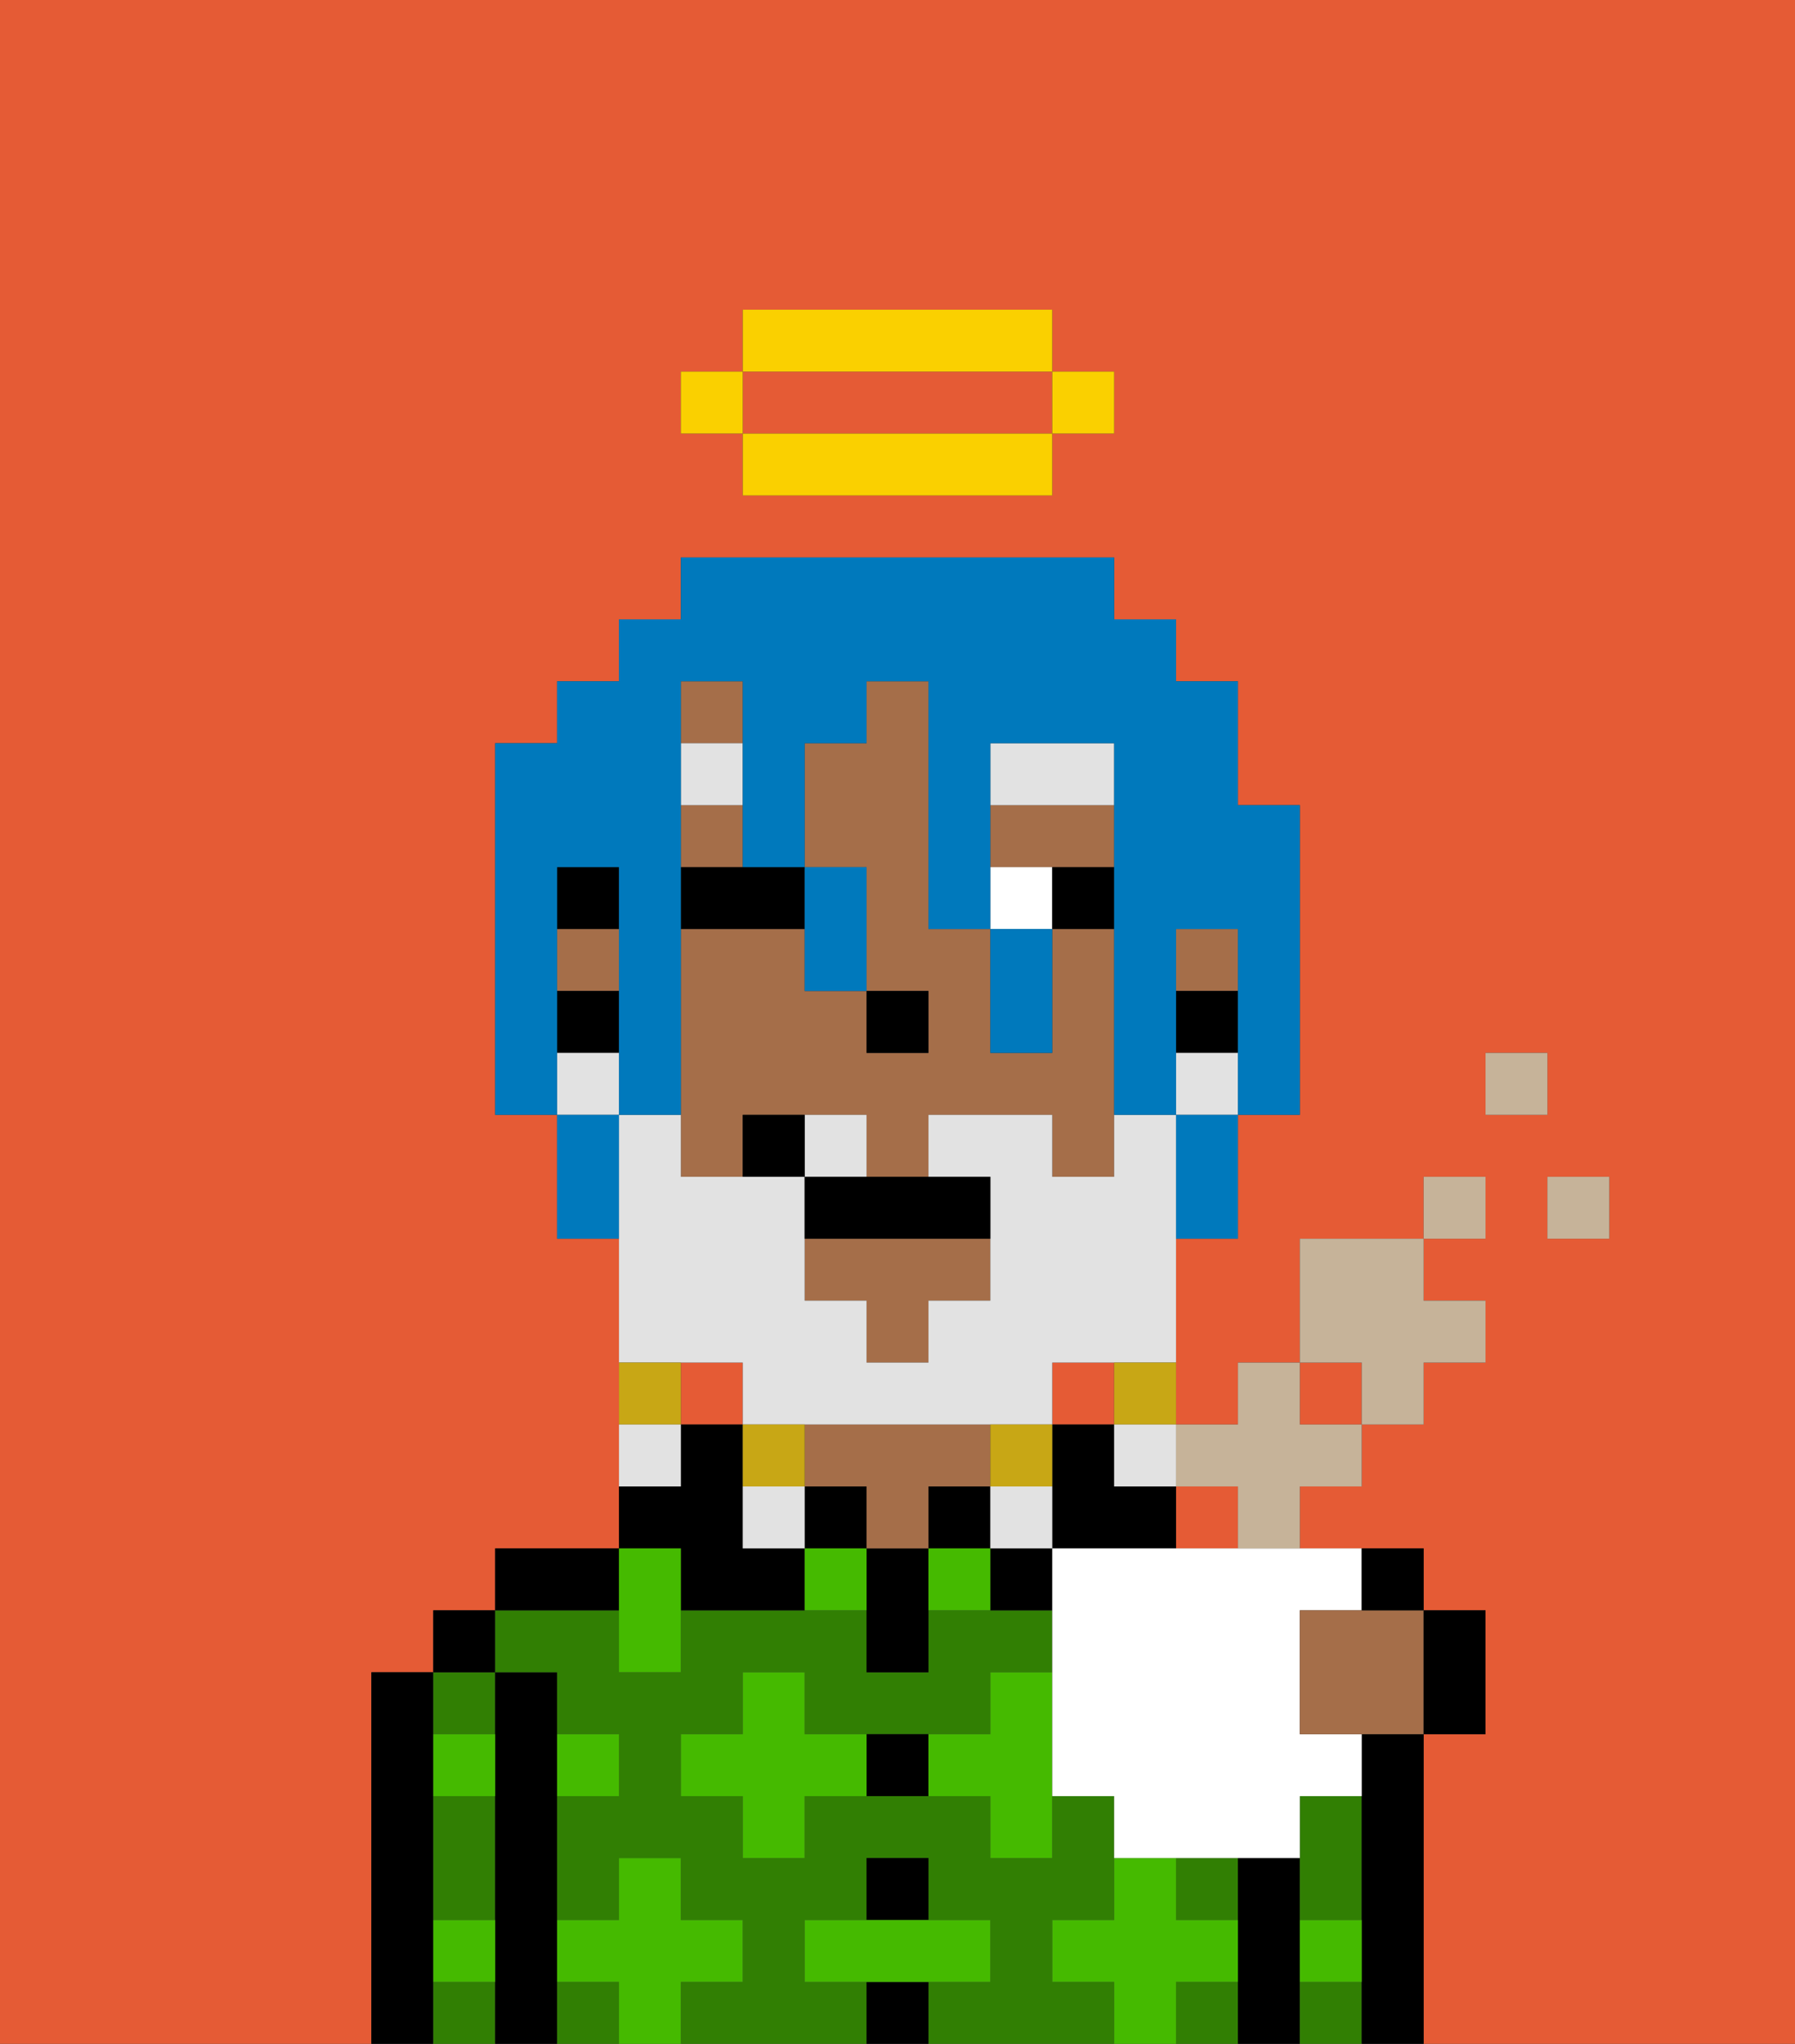 <svg xmlns="http://www.w3.org/2000/svg" viewBox="0 0 29 33"><rect x="0" y="0" width="29" height="33" fill="#333333" stroke="none"/><defs><style>polygon,rect,path{shape-rendering:crispedges;}.ya189-1{fill:#e55b35;}.ya189-2{fill:#000000;}.ya189-3{fill:#317f03;}.ya189-4{fill:#a56e49;}.ya189-5{fill:#45ba00;}.ya189-6{fill:#ffffff;}.ya189-7{fill:#e2e2e2;}.ya189-8{fill:#e2e2e2;}.ya189-9{fill:#c8a715;}.ya189-10{fill:#0079bc;}.ya189-11{fill:#fad000;}.ya189-12{fill:#c6b399;}</style></defs><rect class="ya189-1" x="11" y="22" width="1" height="1"/><path class="ya189-1" d="M0,33H6V27H7V26H8V25h2V20H9V18H8V12H9V11h1V10h1V9h7v1h1v1h1v2h1v5H20v2H19v3h1V22h1V20h2V19h1v1H23v1h1v1H23v1H22v1H21v1h2v1h1v2H23v5h6V0H0ZM26,20H25V19h1Zm-2-3h1v1H24ZM11,6h1V5h5V6h1V7H17V8H12V7H11Z"/><path class="ya189-1" d="M13,7h4V6H12V7Z"/><rect class="ya189-1" x="19" y="24" width="1" height="1"/><rect class="ya189-1" x="17" y="22" width="1" height="1"/><rect class="ya189-1" x="21" y="22" width="1" height="1"/><path class="ya189-2" d="M7,31V27H6v6H7V31Z"/><path class="ya189-3" d="M7,32v1H8V32Z"/><path class="ya189-3" d="M7,30v1H8V29H7Z"/><path class="ya189-3" d="M8,28V27H7v1Z"/><rect class="ya189-2" x="7" y="26" width="1" height="1"/><path class="ya189-2" d="M9,31V27H8v6H9V31Z"/><rect class="ya189-3" x="19" y="32" width="1" height="1"/><path class="ya189-3" d="M17,32V31h1V29H17v1H16V29H13v1H12V29H11V28h1V27h1v1h3V27h1V26H15v1H14V26H11v1H10V26H8v1H9v1h1v1H9v2h1V30h1v1h1v1H11v1h3V32H13V31h1V30h1v1h1v1H15v1h3V32Z"/><rect class="ya189-3" x="19" y="30" width="1" height="1"/><path class="ya189-3" d="M9,32v1h1V32Z"/><path class="ya189-2" d="M10,25H8v1h2Z"/><path class="ya189-2" d="M11,26h2V25H12V23H11v1H10v1h1Z"/><rect class="ya189-2" x="13" y="24" width="1" height="1"/><rect class="ya189-2" x="14" y="32" width="1" height="1"/><rect class="ya189-2" x="14" y="30" width="1" height="1"/><path class="ya189-2" d="M14,28v1h1V28Z"/><path class="ya189-2" d="M14,25v2h1V25Z"/><rect class="ya189-2" x="15" y="24" width="1" height="1"/><path class="ya189-4" d="M14,24v1h1V24h1V23H13v1Z"/><path class="ya189-2" d="M16,25v1h1V25Z"/><path class="ya189-2" d="M17,25h2V24H18V23H17v2Z"/><path class="ya189-2" d="M21,31V30H20v3h1V31Z"/><path class="ya189-3" d="M21,32v1h1V32Z"/><path class="ya189-3" d="M21,30v1h1V29H21Z"/><path class="ya189-2" d="M23,28H22v5h1V28Z"/><path class="ya189-5" d="M12,32V31H11V30H10v1H9v1h1v1h1V32Z"/><path class="ya189-5" d="M13,28V27H12v1H11v1h1v1h1V29h1V28Z"/><polygon class="ya189-5" points="10 27 11 27 11 26 11 25 10 25 10 26 10 27"/><path class="ya189-5" d="M15,25v1h1V25Z"/><path class="ya189-5" d="M13,25v1h1V25Z"/><path class="ya189-5" d="M16,27v1H15v1h1v1h1V27Z"/><path class="ya189-5" d="M7,29H8V28H7Z"/><path class="ya189-5" d="M10,29V28H9v1Z"/><path class="ya189-5" d="M21,32h1V31H21Z"/><path class="ya189-5" d="M7,32H8V31H7Z"/><polygon class="ya189-5" points="16 32 16 31 15 31 14 31 13 31 13 32 14 32 15 32 16 32"/><path class="ya189-5" d="M20,32V31H19V30H18v1H17v1h1v1h1V32Z"/><rect class="ya189-4" x="11" y="11" width="1" height="1"/><path class="ya189-4" d="M18,15H17v2H16V15H15V11H14v1H13v2h1v2h1v1H14V16H13V15H11v4h1V18h2v1h1V18h2v1h1V15Z"/><rect class="ya189-4" x="11" y="13" width="1" height="1"/><rect class="ya189-4" x="19" y="15" width="1" height="1"/><polygon class="ya189-4" points="13 21 14 21 14 22 15 22 15 21 16 21 16 20 13 20 13 21"/><rect class="ya189-4" x="9" y="15" width="1" height="1"/><path class="ya189-4" d="M18,14V13H16v1h2Z"/><rect class="ya189-2" x="19" y="16" width="1" height="1"/><rect class="ya189-2" x="9" y="14" width="1" height="1"/><rect class="ya189-2" x="9" y="16" width="1" height="1"/><rect class="ya189-2" x="14" y="16" width="1" height="1"/><path class="ya189-6" d="M17,14H16v1h1Z"/><path class="ya189-2" d="M13,14H11v1h2Z"/><path class="ya189-2" d="M17,15h1V14H17Z"/><path class="ya189-7" d="M18,12H16v1h2Z"/><rect class="ya189-7" x="11" y="12" width="1" height="1"/><path class="ya189-8" d="M12,22v1h5V22h2V18H18v1H17V18H15v1h1v2H15v1H14V21H13V19H11V18H10v4h2Z"/><path class="ya189-8" d="M14,18H13v1h1Z"/><rect class="ya189-8" x="19" y="17" width="1" height="1"/><rect class="ya189-8" x="9" y="17" width="1" height="1"/><path class="ya189-9" d="M18,23h1V22H18Z"/><polygon class="ya189-8" points="19 24 19 23 18 23 18 24 19 24"/><path class="ya189-9" d="M17,24V23H16v1Z"/><path class="ya189-8" d="M16,24v1h1V24Z"/><path class="ya189-9" d="M13,23H12v1h1Z"/><path class="ya189-8" d="M12,24v1h1V24Z"/><path class="ya189-9" d="M11,22H10v1h1Z"/><path class="ya189-8" d="M11,23H10v1h1Z"/><path class="ya189-2" d="M13,19v1h3V19H13Z"/><path class="ya189-2" d="M12,18v1h1V18Z"/><path class="ya189-10" d="M9,16V14h1v4h1V11h1v3h1V12h1V11h1v4h1V12h2v6h1V15h1v3h1V13H20V11H19V10H18V9H11v1H10v1H9v1H8v6H9V16Z"/><path class="ya189-10" d="M9,18v2h1V18Z"/><path class="ya189-10" d="M13,16h1V14H13v2Z"/><path class="ya189-10" d="M17,17V15H16v2Z"/><path class="ya189-10" d="M19,19v1h1V18H19Z"/><rect class="ya189-11" x="17" y="6" width="1" height="1"/><path class="ya189-11" d="M13,7H12V8h5V7H13Z"/><path class="ya189-11" d="M17,6V5H12V6h5Z"/><rect class="ya189-11" x="11" y="6" width="1" height="1"/><path class="ya189-6" d="M19,25H17v4h1v1h3V29h1V28H21V26h1V25H19Z"/><rect class="ya189-12" x="25" y="19" width="1" height="1"/><rect class="ya189-12" x="24" y="17" width="1" height="1"/><rect class="ya189-12" x="23" y="19" width="1" height="1"/><path class="ya189-12" d="M22,23h1V22h1V21H23V20H21v2h1Z"/><path class="ya189-12" d="M19,24h1v1h1V24h1V23H21V22H20v1H19Z"/><path class="ya189-4" d="M22,26H21v2h2V26H22Z"/><path class="ya189-2" d="M22.5,26H23V25H22v1Z"/><path class="ya189-2" d="M24,28V26H23v2Z"/></svg>